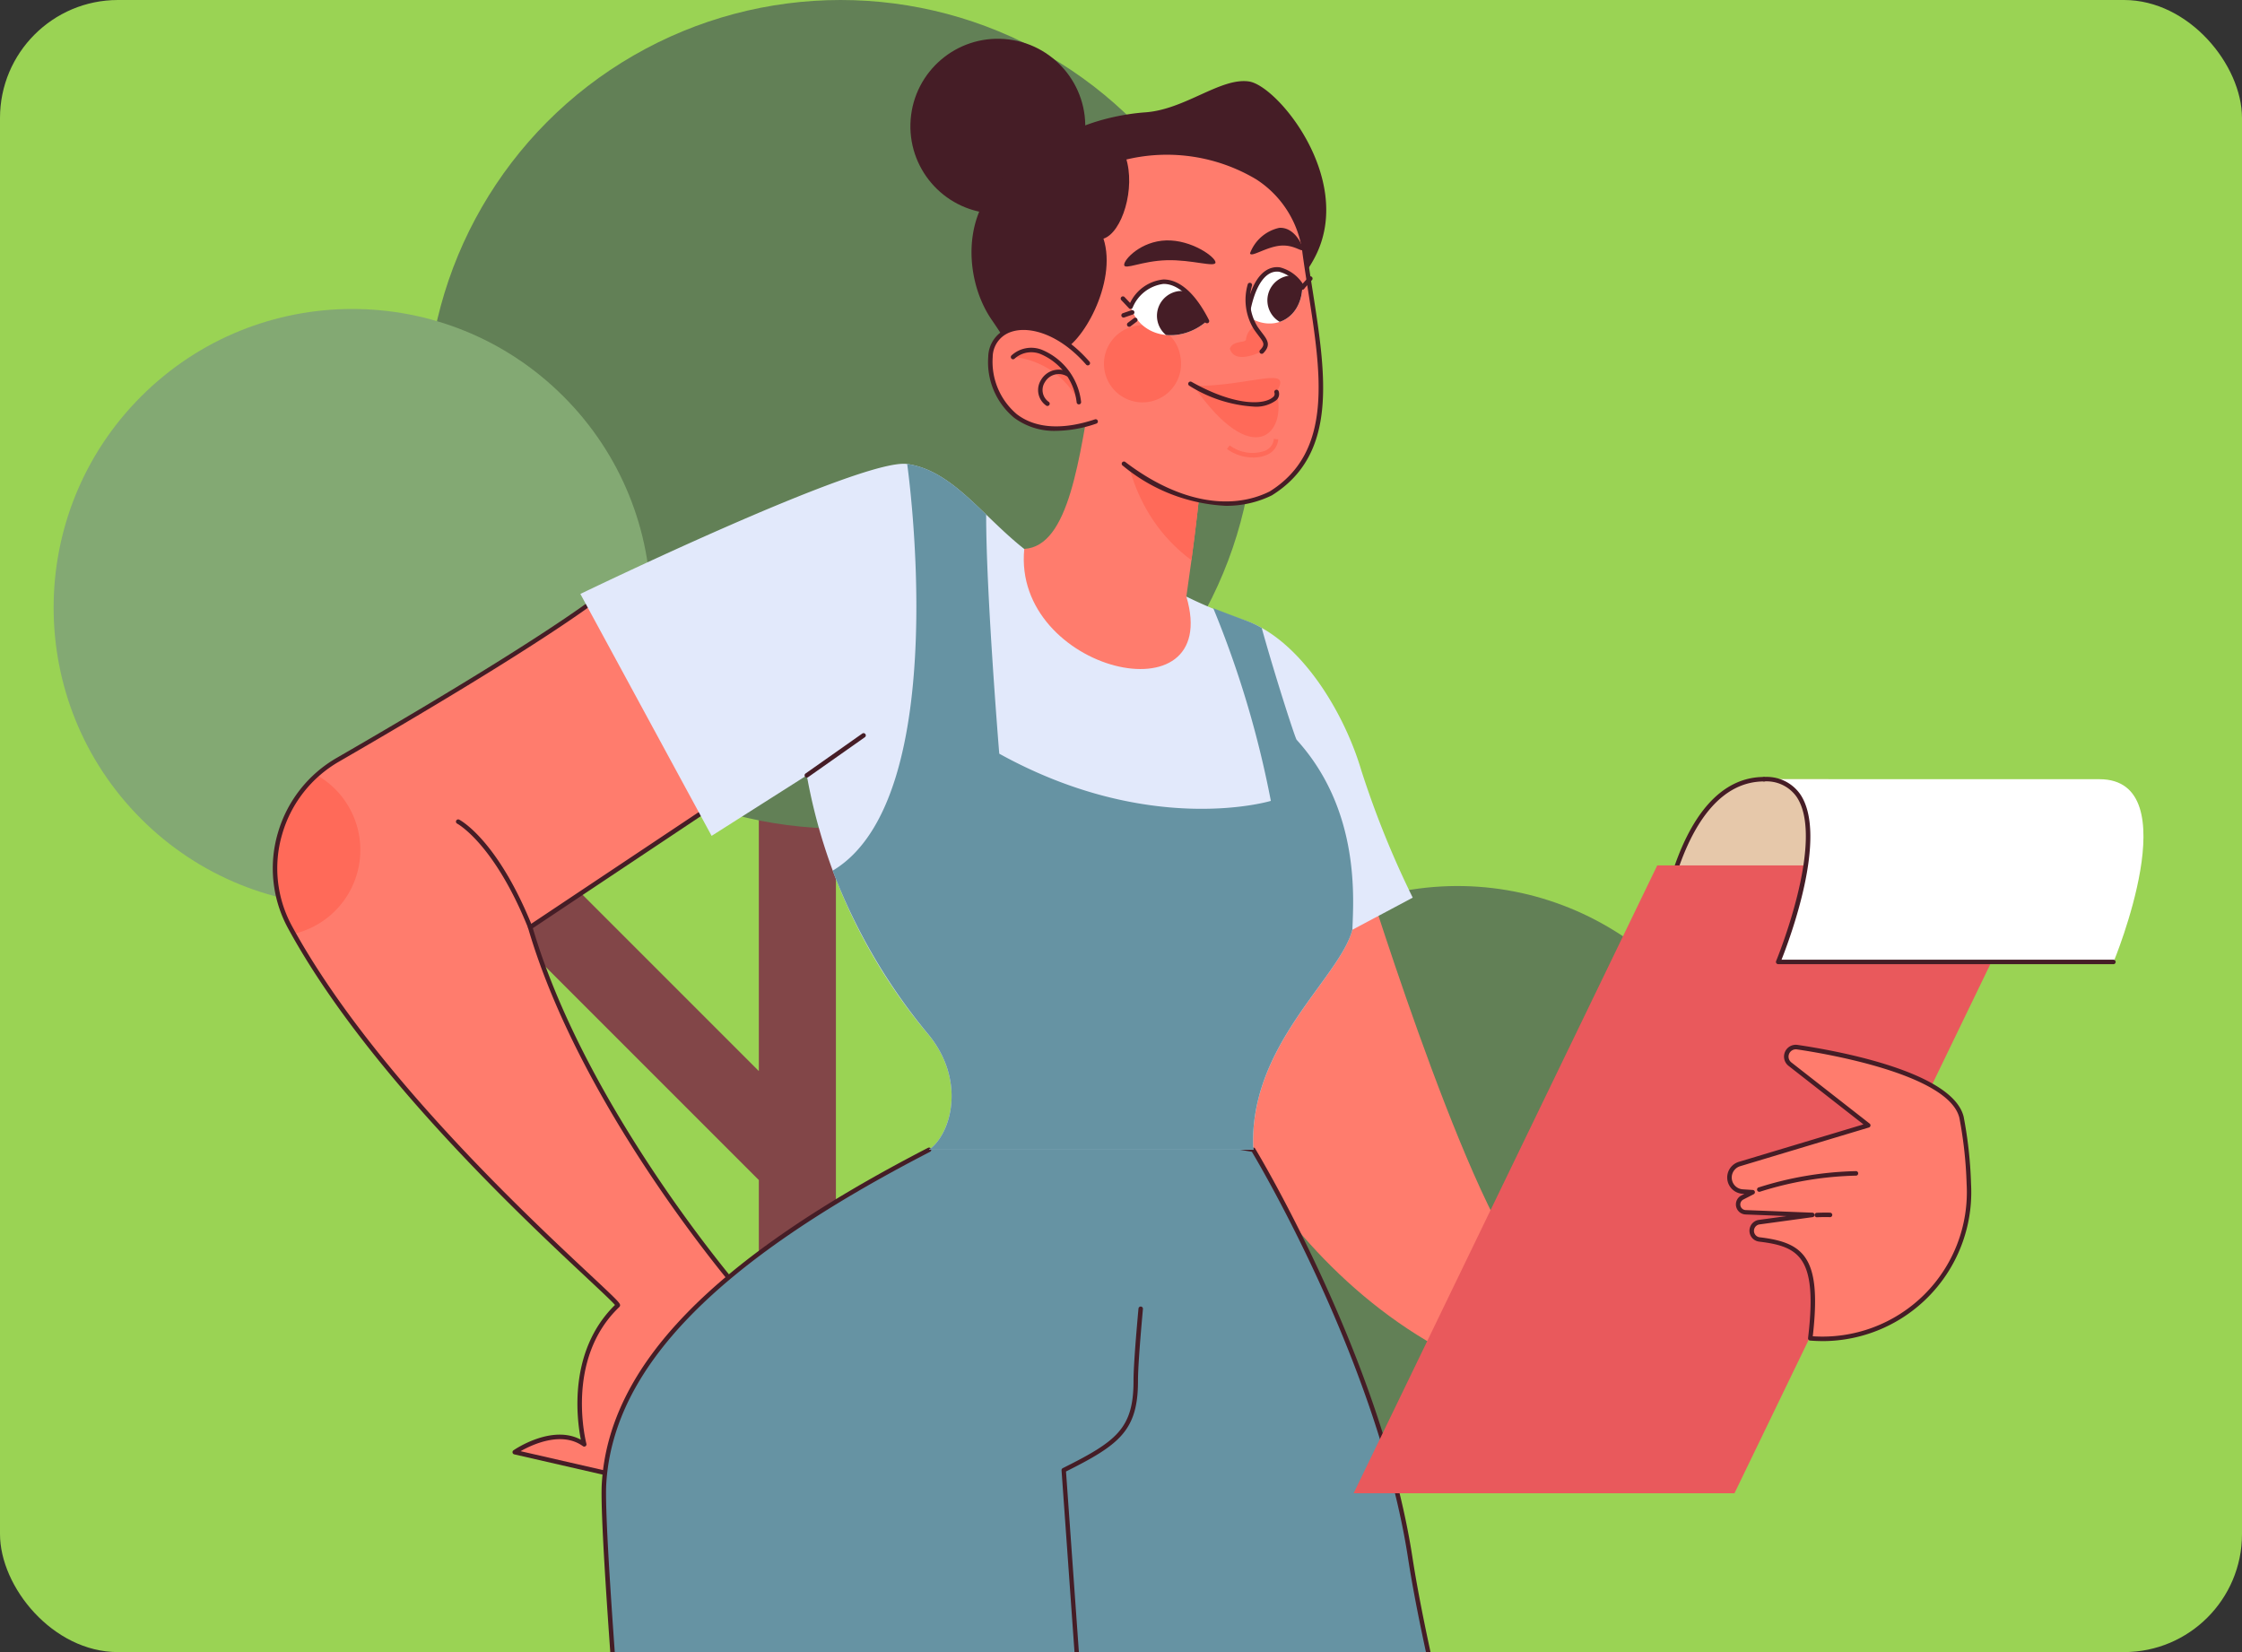 <svg xmlns="http://www.w3.org/2000/svg" xmlns:xlink="http://www.w3.org/1999/xlink" width="190" height="140" viewBox="0 0 190 140">
  <rect x="0" y="0" width="190" height="140" fill="#333333" stroke="none"/>
  <defs>
    <clipPath id="clip-path">
      <rect id="Rectángulo_405374" data-name="Rectángulo 405374" width="190" height="140" rx="10" transform="translate(180.051 3985)" fill="#9ad354"/>
    </clipPath>
    <clipPath id="clip-path-2">
      <path id="Trazado_913552" data-name="Trazado 913552" d="M4996.854,761.975c1.346-2.736,4.314-3.284,6.472,1.214C5001.067,765.164,4997.707,764.679,4996.854,761.975Z" transform="translate(-4996.854 -759.863)" fill="#fff"/>
    </clipPath>
    <clipPath id="clip-path-3">
      <path id="Trazado_913556" data-name="Trazado 913556" d="M5045.439,756.714c-1.555-2.358-3.914-2.3-4.674,2.423C5042.863,760.59,5045.318,759.471,5045.439,756.714Z" transform="translate(-5040.766 -755.186)" fill="none"/>
    </clipPath>
  </defs>
  <g id="Enmascarar_grupo_1098804" data-name="Enmascarar grupo 1098804" transform="translate(-180.051 -3985)" clip-path="url(#clip-path)">
    <rect id="Rectángulo_405165" data-name="Rectángulo 405165" width="190" height="140" rx="10" transform="translate(180.051 3985)" fill="#9ad354"/>
    <g id="Grupo_1119157" data-name="Grupo 1119157" transform="translate(-4306.012 2772)">
      <g id="Grupo_1119150" data-name="Grupo 1119150" transform="translate(4515.528 1257.718)">
        <g id="Grupo_1119149" data-name="Grupo 1119149" transform="translate(0 0)">
          <path id="Trazado_913595" data-name="Trazado 913595" d="M4523.775,1288.574l4.619-4.618,30.224,30.224v-46.045h6.532v90.44h-6.532v-35.158Z" transform="translate(-4523.775 -1268.135)" fill="#824648"/>
        </g>
      </g>
      <g id="Grupo_1119152" data-name="Grupo 1119152" transform="translate(4522.195 1213)">
        <g id="Grupo_1119151" data-name="Grupo 1119151" transform="translate(0)">
          <circle id="Elipse_11855" data-name="Elipse 11855" cx="35.106" cy="35.106" r="35.106" fill="#628056"/>
        </g>
      </g>
      <g id="Grupo_1119154" data-name="Grupo 1119154" transform="translate(4480.123 1228.698)">
        <g id="Grupo_1119153" data-name="Grupo 1119153">
          <circle id="Elipse_11856" data-name="Elipse 11856" cx="25.311" cy="25.311" r="25.311" transform="translate(0 35.795) rotate(-45)" fill="#83a973"/>
        </g>
      </g>
      <g id="Grupo_1119156" data-name="Grupo 1119156" transform="translate(4579.114 1282.951)">
        <g id="Grupo_1119155" data-name="Grupo 1119155" transform="translate(0 0)">
          <circle id="Elipse_11857" data-name="Elipse 11857" cx="25.311" cy="25.311" r="25.311" transform="translate(0 11.63) rotate(-13.283)" fill="#628056"/>
        </g>
      </g>
    </g>
    <g id="Grupo_1119089" data-name="Grupo 1119089" transform="translate(-4470.561 3321.883)">
      <g id="Grupo_1118916" data-name="Grupo 1118916" transform="translate(4749.407 737.543)">
        <g id="Grupo_1118915" data-name="Grupo 1118915" transform="translate(0 0)">
          <path id="Trazado_913502" data-name="Trazado 913502" d="M5027.113,984.552s9.813,31.62,14.611,34.018-6.106,6.978-6.106,6.978c-19.19-8.941-25.513-31.62-25.513-31.62Z" transform="translate(-5010.104 -984.552)" fill="#ff7c6d"/>
        </g>
      </g>
      <g id="Grupo_1118918" data-name="Grupo 1118918" transform="translate(4673.924 712.465)">
        <g id="Grupo_1118917" data-name="Grupo 1118917" transform="translate(0 0)">
          <path id="Trazado_913503" data-name="Trazado 913503" d="M4703.62,873.084c-4.309,3.614-15.88,10.5-23.707,15.027a10.649,10.649,0,0,0-4.909,6.266,10.452,10.452,0,0,0,.855,7.94c8.552,15.692,28.3,31.864,27.761,32.043-4.8,4.579-2.835,11.775-2.835,11.775-2.4-1.744-5.888.654-5.888.654l10.467,2.4,8.724-15.919s-13.3-15.265-17.882-30.965l19.626-13.084Z" transform="translate(-4674.584 -873.084)" fill="#ff7c6d"/>
        </g>
      </g>
      <g id="Grupo_1118920" data-name="Grupo 1118920" transform="translate(4673.924 728.799)">
        <g id="Grupo_1118919" data-name="Grupo 1118919" transform="translate(0 0)">
          <path id="Trazado_913504" data-name="Trazado 913504" d="M4678.12,945.688a10.66,10.66,0,0,0-3.116,4.959,10.452,10.452,0,0,0,.855,7.94c.1.184.21.369.313.553a7.3,7.3,0,0,0,1.948-13.452Z" transform="translate(-4674.584 -945.688)" fill="#ff6a59"/>
        </g>
      </g>
      <g id="Grupo_1118922" data-name="Grupo 1118922" transform="translate(4673.732 712.276)">
        <g id="Grupo_1118921" data-name="Grupo 1118921" transform="translate(0 0)">
          <path id="Trazado_913505" data-name="Trazado 913505" d="M4704.7,948.725a.176.176,0,0,1-.042,0l-10.468-2.4a.19.19,0,0,1-.064-.341c.139-.1,3.273-2.215,5.712-.9-.33-1.654-1.128-7.477,2.891-11.417-.251-.3-1.2-1.184-2.359-2.272-5.606-5.243-18.738-17.522-25.341-29.637a10.619,10.619,0,0,1-.87-8.083,10.806,10.806,0,0,1,5-6.377c8.485-4.9,19.483-11.488,23.68-15.009a.19.19,0,0,1,.273.031l12.212,16.137a.191.191,0,0,1-.046.272l-19.511,13.007c4.552,15.434,17.671,30.609,17.8,30.76a.189.189,0,0,1,.022.216l-8.722,15.919A.191.191,0,0,1,4704.7,948.725Zm-9.971-2.669,9.873,2.263,8.591-15.678c-1.156-1.355-13.487-16.036-17.833-30.936a.19.19,0,0,1,.076-.211l19.458-12.972L4702.927,872.7c-4.325,3.567-15.182,10.066-23.58,14.919a10.427,10.427,0,0,0-4.821,6.154,10.233,10.233,0,0,0,.839,7.8c6.574,12.061,19.674,24.311,25.268,29.542,2.487,2.325,2.565,2.425,2.523,2.622a.214.214,0,0,1-.065.107h0c-4.658,4.446-2.8,11.518-2.783,11.589a.189.189,0,0,1-.294.2C4698.206,944.322,4695.688,945.512,4694.732,946.055Z" transform="translate(-4673.732 -872.241)" fill="#451d26"/>
        </g>
      </g>
      <g id="Grupo_1118924" data-name="Grupo 1118924" transform="translate(4781.899 919.991)">
        <g id="Grupo_1118923" data-name="Grupo 1118923" transform="translate(0 0)">
          <path id="Trazado_913506" data-name="Trazado 913506" d="M5164.268,1795.523l-9.74,8.141,7.5,13.213.2.6,1.6,2.035,9.448-2.471,1.745-14.828Z" transform="translate(-5154.527 -1795.523)" fill="#ff7c6d"/>
        </g>
      </g>
      <g id="Grupo_1118926" data-name="Grupo 1118926" transform="translate(4727.601 926.332)">
        <g id="Grupo_1118925" data-name="Grupo 1118925" transform="translate(0)">
          <path id="Trazado_913507" data-name="Trazado 913507" d="M4913.856,1836.711l-.354-9.018,14.011-3.98,4.96,11.394s-12.975,6.924-13.3,6.924-6-1.417-6-1.908S4913.856,1836.711,4913.856,1836.711Z" transform="translate(-4913.175 -1823.713)" fill="#ff7c6d"/>
        </g>
      </g>
      <g id="Grupo_1118928" data-name="Grupo 1118928" transform="translate(4737.414 757.605)">
        <g id="Grupo_1118927" data-name="Grupo 1118927" transform="translate(0 0)">
          <path id="Trazado_913508" data-name="Trazado 913508" d="M4976.2,1076.67s10.686,17.554,13.3,34.563,14.393,55.825,14.393,55.825c2.181,31.4,18.9,67.891,18.9,67.891l-29.221,19.626c-19.189-21.806-25.44-80.1-25.44-80.1l-11.34-36.2,2.182-64.548Z" transform="translate(-4956.793 -1073.726)" fill="#6693a3"/>
        </g>
      </g>
      <g id="Grupo_1118930" data-name="Grupo 1118930" transform="translate(4737.224 757.415)">
        <g id="Grupo_1118929" data-name="Grupo 1118929" transform="translate(0)">
          <path id="Trazado_913509" data-name="Trazado 913509" d="M4992.92,1254.111a.189.189,0,0,1-.142-.064c-19.009-21.6-25.424-79.624-25.487-80.208l-11.332-36.162a.212.212,0,0,1-.008-.063l2.181-64.547a.188.188,0,0,1,.221-.18l17.228,2.944a.188.188,0,0,1,.129.088c.107.176,10.735,17.781,13.327,34.633,2.585,16.8,14.269,55.411,14.387,55.8a.243.243,0,0,1,.008.042c2.153,31.008,18.714,67.46,18.881,67.825a.189.189,0,0,1-.066.236l-29.221,19.626A.191.191,0,0,1,4992.92,1254.111Zm-36.589-116.517,11.33,36.168c.07.618,6.449,58.3,25.293,79.909l28.948-19.443c-1.156-2.57-16.753-37.721-18.847-67.789-.328-1.083-11.827-39.159-14.393-55.83-2.5-16.221-12.478-33.158-13.232-34.42L4958.5,1073.3Z" transform="translate(-4955.951 -1072.884)" fill="#451d26"/>
        </g>
      </g>
      <g id="Grupo_1118932" data-name="Grupo 1118932" transform="translate(4701.777 756.005)">
        <g id="Grupo_1118931" data-name="Grupo 1118931">
          <path id="Trazado_913510" data-name="Trazado 913510" d="M4825.96,1071.161c-18.244,9.413-26.968,18.427-27.549,28.312s12.5,147.121,12.5,147.121l36.636-5.524-10.177-142.76c4.652-2.326,6.106-3.489,6.106-7.56s2.325-24.132,2.325-24.132Z" transform="translate(-4798.393 -1066.618)" fill="#6693a3"/>
        </g>
      </g>
      <g id="Grupo_1118934" data-name="Grupo 1118934" transform="translate(4701.588 760.359)">
        <g id="Grupo_1118933" data-name="Grupo 1118933" transform="translate(0 0)">
          <path id="Trazado_913511" data-name="Trazado 913511" d="M4810.262,1261.781a.189.189,0,0,1-.117-.04.185.185,0,0,1-.071-.131c-.132-1.373-13.079-137.363-12.5-147.15.589-9.993,9.374-19.04,27.651-28.469a.19.19,0,0,1,.175.337c-18.146,9.362-26.868,18.308-27.447,28.155-.563,9.585,11.915,140.93,12.482,146.893l36.264-5.468-10.163-142.585a.19.19,0,0,1,.1-.183c4.535-2.267,6-3.341,6-7.39,0-1.005.142-3.072.421-6.143a.19.19,0,0,1,.378.034c-.279,3.059-.42,5.114-.42,6.108,0,4.21-1.583,5.409-6.1,7.672l10.167,142.634a.189.189,0,0,1-.16.2l-36.635,5.524Z" transform="translate(-4797.551 -1085.968)" fill="#451d26"/>
        </g>
      </g>
      <g id="Grupo_1118936" data-name="Grupo 1118936" transform="translate(4699.797 702.416)">
        <g id="Grupo_1118935" data-name="Grupo 1118935" transform="translate(0 0)">
          <path id="Trazado_913512" data-name="Trazado 913512" d="M4846.614,886.547h-27.477c1.854-1.308,3.162-5.779,0-9.7a46.816,46.816,0,0,1-10.358-22.025l-8.068,5.125-11.122-20.5s23.878-11.558,27.694-11.012,6.324,4.361,9.922,7.2l13.738,4.034a37.425,37.425,0,0,0,5.124,2.072c4.471,1.636,8.178,7.523,9.7,12.648a79.1,79.1,0,0,0,4.361,10.794l-5.124,2.726C4853.919,872.045,4846.178,877.715,4846.614,886.547Z" transform="translate(-4789.59 -828.414)" fill="#e2e9fb"/>
        </g>
      </g>
      <g id="Grupo_1118938" data-name="Grupo 1118938" transform="translate(4737.371 695.002)">
        <g id="Grupo_1118937" data-name="Grupo 1118937" transform="translate(0 0)">
          <path id="Trazado_913513" data-name="Trazado 913513" d="M4962.516,795.46c-1.2,6.978-2.053,14.411-5.869,14.629-1.026,10.383,16.864,14.628,13.737,4.034,1.2-8.286,1.309-11.121,1.309-11.121S4963.061,795.46,4962.516,795.46Z" transform="translate(-4956.604 -795.46)" fill="#ff7c6d"/>
        </g>
      </g>
      <g id="Grupo_1118940" data-name="Grupo 1118940" transform="translate(4745.688 698.268)">
        <g id="Grupo_1118939" data-name="Grupo 1118939" transform="translate(0 0)">
          <path id="Trazado_913514" data-name="Trazado 913514" d="M4999.47,822.3c.8-5.921.877-8.041.877-8.041s-4.115-2.672-6.771-4.275C4993.569,811.673,4993.92,818.2,4999.47,822.3Z" transform="translate(-4993.577 -809.979)" fill="#ff6a59"/>
        </g>
      </g>
      <g id="Grupo_1118942" data-name="Grupo 1118942" transform="translate(4792.205 729.147)">
        <g id="Grupo_1118941" data-name="Grupo 1118941" transform="translate(0 0)">
          <path id="Trazado_913515" data-name="Trazado 913515" d="M5208.239,947.234c-4.688,0-6.869,5.452-7.85,8.831s12.211,2.072,12.538,1.963,4.8-6.106,4.8-6.651-4.034-4.143-4.034-4.143Z" transform="translate(-5200.337 -947.234)" fill="#e6c8aa"/>
        </g>
      </g>
      <g id="Grupo_1118944" data-name="Grupo 1118944" transform="translate(4792.016 728.958)">
        <g id="Grupo_1118943" data-name="Grupo 1118943" transform="translate(0 0)">
          <path id="Trazado_913516" data-name="Trazado 913516" d="M5206.606,957.9c-2.761,0-5.687-.262-6.7-1.233a1.24,1.24,0,0,1-.352-1.307c1.7-5.867,4.48-8.968,8.033-8.968a.19.19,0,0,1,0,.379c-3.365,0-6.017,3.007-7.668,8.694a.854.854,0,0,0,.217.895c1.84,1.9,11.668.939,12.085.834a.2.2,0,0,1,.233.13.186.186,0,0,1-.118.232A43.2,43.2,0,0,1,5206.606,957.9Z" transform="translate(-5199.498 -946.392)" fill="#451d26"/>
        </g>
      </g>
      <g id="Grupo_1118946" data-name="Grupo 1118946" transform="translate(4765.326 736.452)">
        <g id="Grupo_1118945" data-name="Grupo 1118945" transform="translate(0 0)">
          <path id="Trazado_913517" data-name="Trazado 913517" d="M5113.135,1032.913h-32.274l25.731-53.208h32.274Z" transform="translate(-5080.861 -979.706)" fill="#e9595c"/>
        </g>
      </g>
      <g id="Grupo_1118955" data-name="Grupo 1118955" transform="translate(4796.99 751.65)">
        <g id="Grupo_1118948" data-name="Grupo 1118948" transform="translate(0.189 0.19)">
          <g id="Grupo_1118947" data-name="Grupo 1118947">
            <path id="Trazado_913518" data-name="Trazado 913518" d="M5242.113,1054.056c-.925-3.808-11.251-5.555-13.925-5.947a.809.809,0,0,0-.867.5.824.824,0,0,0-.057.367.81.81,0,0,0,.31.575l6.634,5.185-10.91,3.28a1.194,1.194,0,0,0,.269,2.335l.849.054-.87.447a.664.664,0,0,0,.277,1.254l5.648.22-4.5.616a.743.743,0,0,0-.621.568.729.729,0,0,0,.032.433.739.739,0,0,0,.6.467c3.51.423,5.136,1.435,4.308,8.384h0a12.429,12.429,0,0,0,13.438-13.095A36.273,36.273,0,0,0,5242.113,1054.056Z" transform="translate(-5222.448 -1048.101)" fill="#ff7c6d"/>
          </g>
        </g>
        <g id="Grupo_1118950" data-name="Grupo 1118950" transform="translate(0 0)">
          <g id="Grupo_1118949" data-name="Grupo 1118949">
            <path id="Trazado_913519" data-name="Trazado 913519" d="M5229.683,1072.37q-.527,0-1.056-.044a.189.189,0,0,1-.172-.211c.813-6.819-.713-7.76-4.143-8.173a.929.929,0,0,1-.8-1.13.96.96,0,0,1,.105-.264.924.924,0,0,1,.675-.449l2.357-.323-3.49-.136a.853.853,0,0,1-.356-1.611l.257-.132-.162-.01a1.384,1.384,0,0,1-.311-2.706l10.56-3.174-6.346-4.96a1,1,0,0,1-.381-.709,1.013,1.013,0,0,1,.07-.453,1,1,0,0,1,.821-.619.982.982,0,0,1,.248.005c3.065.448,13.14,2.212,14.082,6.089h0a35.636,35.636,0,0,1,.625,5.674,12.621,12.621,0,0,1-12.587,13.338Zm-.829-.408a12.239,12.239,0,0,0,13.038-12.91,35.464,35.464,0,0,0-.614-5.6h0c-.909-3.74-11.629-5.491-13.769-5.8a.62.62,0,0,0-.663.381.6.6,0,0,0-.043.281.622.622,0,0,0,.235.44l6.636,5.185a.19.19,0,0,1-.063.331l-10.91,3.28a1,1,0,0,0-.678.691.979.979,0,0,0-.017.469,1,1,0,0,0,.92.8l.849.054a.19.19,0,0,1,.074.358l-.87.447a.474.474,0,0,0,.2.9l5.649.22a.19.19,0,0,1,.018.377l-4.5.616a.548.548,0,0,0-.4.266.582.582,0,0,0-.062.156.541.541,0,0,0,.024.321.551.551,0,0,0,.448.348C5228.143,1064.021,5229.618,1065.3,5228.854,1071.962Z" transform="translate(-5221.607 -1047.258)" fill="#451d26"/>
          </g>
        </g>
        <g id="Grupo_1118952" data-name="Grupo 1118952" transform="translate(2.523 10.708)">
          <g id="Grupo_1118951" data-name="Grupo 1118951">
            <path id="Trazado_913520" data-name="Trazado 913520" d="M5233.011,1096.606a.19.19,0,0,1-.053-.372,29.2,29.2,0,0,1,8.251-1.38.189.189,0,0,1,.184.2.187.187,0,0,1-.2.183,28.932,28.932,0,0,0-8.132,1.365A.192.192,0,0,1,5233.011,1096.606Z" transform="translate(-5232.821 -1094.853)" fill="#451d26"/>
          </g>
        </g>
        <g id="Grupo_1118954" data-name="Grupo 1118954" transform="translate(7.395 14.225)">
          <g id="Grupo_1118953" data-name="Grupo 1118953">
            <path id="Trazado_913521" data-name="Trazado 913521" d="M5254.668,1110.883a.19.19,0,0,1-.006-.379c.8-.029,1.115-.01,1.127-.009a.19.19,0,1,1-.023.378s-.312-.018-1.09.009Z" transform="translate(-5254.479 -1110.489)" fill="#451d26"/>
          </g>
        </g>
      </g>
      <g id="Grupo_1118957" data-name="Grupo 1118957" transform="translate(4800.106 729.147)">
        <g id="Grupo_1118956" data-name="Grupo 1118956" transform="translate(0 0)">
          <path id="Trazado_913522" data-name="Trazado 913522" d="M5263.884,947.235h-28.422c7.633,0,1.2,15.482,1.2,15.482h28.422S5271.516,947.235,5263.884,947.235Z" transform="translate(-5235.462 -947.235)" fill="#fff"/>
        </g>
      </g>
      <g id="Grupo_1118959" data-name="Grupo 1118959" transform="translate(4799.917 728.958)">
        <g id="Grupo_1118958" data-name="Grupo 1118958" transform="translate(0 0)">
          <path id="Trazado_913523" data-name="Trazado 913523" d="M5264.43,962.254h-28.422a.188.188,0,0,1-.157-.084.192.192,0,0,1-.018-.178c.043-.1,4.2-10.223,1.744-13.905a3.1,3.1,0,0,0-2.768-1.315.19.19,0,0,1,0-.379,3.459,3.459,0,0,1,3.083,1.484c2.371,3.552-.938,12.33-1.6,14h28.14a.19.19,0,0,1,0,.379Z" transform="translate(-5234.62 -946.392)" fill="#451d26"/>
        </g>
      </g>
      <g id="Grupo_1118961" data-name="Grupo 1118961" transform="translate(4718.797 725.251)">
        <g id="Grupo_1118960" data-name="Grupo 1118960" transform="translate(0 0)">
          <path id="Trazado_913524" data-name="Trazado 913524" d="M4874.235,933.673a.19.19,0,0,1-.109-.345l4.8-3.38a.19.19,0,1,1,.219.31l-4.8,3.38A.191.191,0,0,1,4874.235,933.673Z" transform="translate(-4874.045 -929.914)" fill="#451d26"/>
        </g>
      </g>
      <g id="Grupo_1118991" data-name="Grupo 1118991" transform="translate(4724.237 933.325)">
        <g id="Grupo_1118990" data-name="Grupo 1118990" transform="translate(0 0)">
          <g id="Grupo_1118985" data-name="Grupo 1118985">
            <g id="Grupo_1118964" data-name="Grupo 1118964" transform="translate(0.189 0.189)">
              <g id="Grupo_1118963" data-name="Grupo 1118963">
                <g id="Grupo_1118962" data-name="Grupo 1118962">
                  <path id="Trazado_913525" data-name="Trazado 913525" d="M4902.2,1861.9a.853.853,0,0,1,1.433-.106c1.255,1.68,4.1,4.482,8.163,2.636a.849.849,0,0,0,.229-.155.884.884,0,0,0,.137-.167c.8-1.263,5.232-7.853,11.215-8.467a.9.9,0,0,1,.561.124.826.826,0,0,1,.351.429c.466,1.3,1.828,4.354,4.616,5.347,0,0,20.31,6.283,23.955,16.392a.826.826,0,0,1-.113.773.858.858,0,0,1-.7.357l-51.921-.288a.854.854,0,0,1-.657-.314.832.832,0,0,1-.181-.418A27.374,27.374,0,0,1,4902.2,1861.9Z" transform="translate(-4899.067 -1855.634)" fill="#e9595c"/>
                </g>
              </g>
            </g>
            <g id="Grupo_1118967" data-name="Grupo 1118967" transform="translate(13.143 0.189)">
              <g id="Grupo_1118966" data-name="Grupo 1118966">
                <g id="Grupo_1118965" data-name="Grupo 1118965">
                  <path id="Trazado_913526" data-name="Trazado 913526" d="M4996.908,1876.646l-21.514-.127-18.748-12.246a.887.887,0,0,0,.137-.167c.8-1.263,5.232-7.853,11.215-8.467a.9.9,0,0,1,.56.124.826.826,0,0,1,.351.429c.466,1.3,1.828,4.354,4.616,5.347C4973.526,1861.539,4992.109,1867.294,4996.908,1876.646Z" transform="translate(-4956.647 -1855.634)" fill="#fff"/>
                </g>
              </g>
            </g>
            <g id="Grupo_1118972" data-name="Grupo 1118972" transform="translate(8.184 9.679)">
              <g id="Grupo_1118969" data-name="Grupo 1118969" transform="translate(0 0)">
                <g id="Grupo_1118968" data-name="Grupo 1118968">
                  <circle id="Elipse_11846" data-name="Elipse 11846" cx="2.88" cy="2.88" r="2.88" transform="translate(0 4.867) rotate(-57.659)" fill="#fff"/>
                </g>
              </g>
              <g id="Grupo_1118971" data-name="Grupo 1118971" transform="translate(3.78 0.904)">
                <g id="Grupo_1118970" data-name="Grupo 1118970">
                  <path id="Trazado_913527" data-name="Trazado 913527" d="M4951.6,1907.972a.194.194,0,0,1-.193-.19.187.187,0,0,1,.189-.189,2.691,2.691,0,1,0,.008-5.381.19.19,0,0,1-.189-.19.181.181,0,0,1,.19-.189,3.07,3.07,0,0,1,0,6.139Z" transform="translate(-4951.407 -1901.833)" fill="#451d26"/>
                </g>
              </g>
            </g>
            <g id="Grupo_1118975" data-name="Grupo 1118975" transform="translate(0.191 15.41)">
              <g id="Grupo_1118974" data-name="Grupo 1118974">
                <g id="Grupo_1118973" data-name="Grupo 1118973">
                  <path id="Trazado_913528" data-name="Trazado 913528" d="M4899.133,1928.886a28.6,28.6,0,0,1,.2-5.6c9.077.723,18.073,4.889,18.073,4.889Z" transform="translate(-4899.076 -1923.291)" fill="#fff"/>
                </g>
              </g>
            </g>
            <g id="Grupo_1118978" data-name="Grupo 1118978" transform="translate(0.19 15.812)">
              <g id="Grupo_1118977" data-name="Grupo 1118977">
                <g id="Grupo_1118976" data-name="Grupo 1118976">
                  <path id="Trazado_913529" data-name="Trazado 913529" d="M4940.784,1928.739l0-1.3a2.365,2.365,0,0,1,2.369-2.362l4.6.007a20.662,20.662,0,0,1,3.494,3.713h.012c.025.035.047.071.071.106l.012.018a12.156,12.156,0,0,1,1.509,2.83.826.826,0,0,1-.113.773.857.857,0,0,1-.7.357l-51.921-.288a.849.849,0,0,1-.839-.732,25.807,25.807,0,0,1-.213-3.353Z" transform="translate(-4899.068 -1925.077)" fill="#fff"/>
                </g>
              </g>
            </g>
            <g id="Grupo_1118981" data-name="Grupo 1118981" transform="translate(0 15.623)">
              <g id="Grupo_1118980" data-name="Grupo 1118980">
                <g id="Grupo_1118979" data-name="Grupo 1118979">
                  <path id="Trazado_913530" data-name="Trazado 913530" d="M4951.394,1932.418h-.006l-51.922-.288a1.039,1.039,0,0,1-1.025-.9,25.814,25.814,0,0,1-.214-3.379.189.189,0,0,1,.056-.135.209.209,0,0,1,.135-.055l41.524.23,0-1.109a2.555,2.555,0,0,1,2.555-2.552h0l4.6.007a.188.188,0,0,1,.122.045,20.844,20.844,0,0,1,3.5,3.709.166.166,0,0,1,.04.038l.072.107a12.521,12.521,0,0,1,1.544,2.893,1.024,1.024,0,0,1-.138.949A1.053,1.053,0,0,1,4951.394,1932.418Zm-52.788-4.373a25.308,25.308,0,0,0,.211,3.137.65.65,0,0,0,.14.324.664.664,0,0,0,.512.245l51.922.288h0a.663.663,0,0,0,.543-.278.634.634,0,0,0,.089-.6,12.028,12.028,0,0,0-1.487-2.786l-.057-.085a.182.182,0,0,1-.037-.037,20.332,20.332,0,0,0-3.409-3.634l-4.534-.007h0a2.177,2.177,0,0,0-2.176,2.173l0,1.3a.189.189,0,0,1-.056.135.255.255,0,0,1-.135.055Z" transform="translate(-4898.227 -1924.235)" fill="#451d26"/>
                </g>
              </g>
            </g>
            <g id="Grupo_1118984" data-name="Grupo 1118984" transform="translate(0.005)">
              <g id="Grupo_1118983" data-name="Grupo 1118983">
                <g id="Grupo_1118982" data-name="Grupo 1118982">
                  <path id="Trazado_913531" data-name="Trazado 913531" d="M4951.411,1878.6h0l-51.921-.288a1.039,1.039,0,0,1-1.026-.9,27.771,27.771,0,0,1,2.937-16.258,1.043,1.043,0,0,1,1.751-.13c1.287,1.723,4.029,4.349,7.934,2.577a.635.635,0,0,0,.177-.12.664.664,0,0,0,.107-.13c.834-1.32,5.3-7.933,11.356-8.554a1.107,1.107,0,0,1,.678.151,1,1,0,0,1,.431.527,11.5,11.5,0,0,0,1.413,2.743.189.189,0,0,1-.309.22,11.83,11.83,0,0,1-1.461-2.835.635.635,0,0,0-.271-.331.709.709,0,0,0-.441-.1c-5.881.6-10.258,7.086-11.075,8.38a1.055,1.055,0,0,1-.167.2,1.041,1.041,0,0,1-.281.189c-4.146,1.882-7.038-.881-8.394-2.7a.651.651,0,0,0-.548-.264.659.659,0,0,0-.565.348,27.377,27.377,0,0,0-2.895,16.027.643.643,0,0,0,.141.324.661.661,0,0,0,.512.245l51.921.288h0a.664.664,0,0,0,.543-.279.635.635,0,0,0,.088-.6c-1.88-5.212-8.35-9.392-13.446-11.981a.19.19,0,0,1,.172-.338c5.158,2.62,11.71,6.862,13.631,12.191a1.02,1.02,0,0,1-.138.949A1.053,1.053,0,0,1,4951.411,1878.6Z" transform="translate(-4898.25 -1854.793)" fill="#451d26"/>
                </g>
              </g>
            </g>
          </g>
          <g id="Grupo_1118987" data-name="Grupo 1118987" transform="translate(23.336 5.253)">
            <g id="Grupo_1118986" data-name="Grupo 1118986">
              <path id="Trazado_913532" data-name="Trazado 913532" d="M5002.145,1882.912l-.03,0a.19.19,0,0,1-.158-.217,5.336,5.336,0,0,1,2.247-3.443,5.613,5.613,0,0,1,4.207-1.029.19.19,0,0,1-.067.373,5.234,5.234,0,0,0-3.92.965,4.954,4.954,0,0,0-2.091,3.192A.189.189,0,0,1,5002.145,1882.912Z" transform="translate(-5001.955 -1878.144)" fill="#451d26"/>
            </g>
          </g>
          <g id="Grupo_1118989" data-name="Grupo 1118989" transform="translate(29.661 7.417)">
            <g id="Grupo_1118988" data-name="Grupo 1118988">
              <path id="Trazado_913533" data-name="Trazado 913533" d="M5030.259,1892.144a.182.182,0,0,1-.049-.007.189.189,0,0,1-.134-.232,5.551,5.551,0,0,1,2.906-3.669,3.712,3.712,0,0,1,2.918-.292.19.19,0,0,1-.148.349,3.387,3.387,0,0,0-2.6.283,5.177,5.177,0,0,0-2.705,3.426A.19.19,0,0,1,5030.259,1892.144Z" transform="translate(-5030.069 -1887.761)" fill="#451d26"/>
            </g>
          </g>
        </g>
      </g>
      <g id="Grupo_1119021" data-name="Grupo 1119021" transform="translate(4788.926 919.94)">
        <g id="Grupo_1119020" data-name="Grupo 1119020" transform="translate(0 0)">
          <g id="Grupo_1119015" data-name="Grupo 1119015">
            <g id="Grupo_1118994" data-name="Grupo 1118994" transform="translate(0.19 0.185)">
              <g id="Grupo_1118993" data-name="Grupo 1118993">
                <g id="Grupo_1118992" data-name="Grupo 1118992">
                  <path id="Trazado_913534" data-name="Trazado 913534" d="M5186.625,1818.15a.854.854,0,0,1,1.032-1c2.041.485,6.018.813,7.955-3.211a.845.845,0,0,0,.076-.266.859.859,0,0,0,0-.215c-.2-1.481-1.02-9.381,3.179-13.688a.9.9,0,0,1,.509-.264.826.826,0,0,1,.544.1c1.191.7,4.194,2.17,6.97,1.144,0,0,19.614-8.2,28.893-2.78a.828.828,0,0,1,.41.666.861.861,0,0,1-.31.724l-40.03,33.067a.851.851,0,0,1-.706.181.835.835,0,0,1-.408-.2A27.4,27.4,0,0,1,5186.625,1818.15Z" transform="translate(-5186.608 -1796.122)" fill="#e9595c"/>
                </g>
              </g>
            </g>
            <g id="Grupo_1118997" data-name="Grupo 1118997" transform="translate(9.071 0.192)">
              <g id="Grupo_1118996" data-name="Grupo 1118996">
                <g id="Grupo_1118995" data-name="Grupo 1118995">
                  <path id="Trazado_913535" data-name="Trazado 913535" d="M5265.115,1797.382l-16.592,13.7-22.238,2.622a.859.859,0,0,0,0-.215c-.2-1.481-1.02-9.381,3.179-13.689a.9.9,0,0,1,.509-.264.828.828,0,0,1,.544.1c1.191.7,4.194,2.17,6.97,1.144C5237.485,1800.781,5255.436,1793.282,5265.115,1797.382Z" transform="translate(-5226.086 -1796.156)" fill="#fff"/>
                </g>
              </g>
            </g>
            <g id="Grupo_1119002" data-name="Grupo 1119002" transform="translate(8.478 18.941)">
              <g id="Grupo_1118999" data-name="Grupo 1118999" transform="translate(0 0)">
                <g id="Grupo_1118998" data-name="Grupo 1118998">
                  <circle id="Elipse_11847" data-name="Elipse 11847" cx="2.88" cy="2.88" r="2.88" transform="matrix(0.996, -0.091, 0.091, 0.996, 0, 0.522)" fill="#fff"/>
                </g>
              </g>
              <g id="Grupo_1119001" data-name="Grupo 1119001" transform="translate(1.097 0.061)">
                <g id="Grupo_1119000" data-name="Grupo 1119000">
                  <path id="Trazado_913536" data-name="Trazado 913536" d="M5232.2,1885.234a.189.189,0,0,1-.121-.335,2.691,2.691,0,0,0-3.444-4.135.189.189,0,0,1-.242-.292,3.07,3.07,0,1,1,3.929,4.717A.188.188,0,0,1,5232.2,1885.234Z" transform="translate(-5228.323 -1879.764)" fill="#451d26"/>
                </g>
              </g>
            </g>
            <g id="Grupo_1119005" data-name="Grupo 1119005" transform="translate(3.747 23.092)">
              <g id="Grupo_1119004" data-name="Grupo 1119004">
                <g id="Grupo_1119003" data-name="Grupo 1119003">
                  <path id="Trazado_913537" data-name="Trazado 913537" d="M5205.854,1910.2a28.516,28.516,0,0,1-3.435-4.422c7.43-5.264,17-7.835,17-7.835Z" transform="translate(-5202.419 -1897.945)" fill="#fff"/>
                </g>
              </g>
            </g>
            <g id="Grupo_1119008" data-name="Grupo 1119008" transform="translate(6.006 0.19)">
              <g id="Grupo_1119007" data-name="Grupo 1119007">
                <g id="Grupo_1119006" data-name="Grupo 1119006">
                  <path id="Trazado_913538" data-name="Trazado 913538" d="M5244.622,1803.42l-.832-1a2.366,2.366,0,0,1,.3-3.332l3.537-2.946a20.626,20.626,0,0,1,5.062.609l.009-.007c.041.01.081.024.123.035l.02.006a12.143,12.143,0,0,1,2.973,1.2.827.827,0,0,1,.41.666.858.858,0,0,1-.31.724l-40.03,33.067a.852.852,0,0,1-.706.18.841.841,0,0,1-.408-.2,25.754,25.754,0,0,1-2.313-2.437Z" transform="translate(-5212.46 -1796.144)" fill="#fff"/>
                </g>
              </g>
            </g>
            <g id="Grupo_1119011" data-name="Grupo 1119011" transform="translate(5.816)">
              <g id="Grupo_1119010" data-name="Grupo 1119010">
                <g id="Grupo_1119009" data-name="Grupo 1119009">
                  <path id="Trazado_913539" data-name="Trazado 913539" d="M5214.691,1832.181a1.039,1.039,0,0,1-.7-.27,25.882,25.882,0,0,1-2.331-2.456.188.188,0,0,1,.025-.268l32.015-26.446-.71-.852a2.558,2.558,0,0,1,.329-3.6l3.537-2.946a.2.2,0,0,1,.123-.044,20.882,20.882,0,0,1,5.063.6.162.162,0,0,1,.055,0l.124.036a12.485,12.485,0,0,1,3.04,1.23,1.02,1.02,0,0,1,.5.817,1.051,1.051,0,0,1-.378.883l-40.031,33.067A1.039,1.039,0,0,1,5214.691,1832.181Zm-2.616-2.823a25.3,25.3,0,0,0,2.173,2.273.647.647,0,0,0,.315.158.662.662,0,0,0,.549-.14l40.03-33.067a.663.663,0,0,0,.242-.564.635.635,0,0,0-.315-.515,12.03,12.03,0,0,0-2.927-1.185l-.1-.029a.179.179,0,0,1-.051,0,20.378,20.378,0,0,0-4.946-.6l-3.484,2.9a2.178,2.178,0,0,0-.279,3.065l.832,1a.189.189,0,0,1-.024.267Z" transform="translate(-5211.617 -1795.301)" fill="#451d26"/>
                </g>
              </g>
            </g>
            <g id="Grupo_1119014" data-name="Grupo 1119014" transform="translate(0 0.006)">
              <g id="Grupo_1119013" data-name="Grupo 1119013">
                <g id="Grupo_1119012" data-name="Grupo 1119012">
                  <path id="Trazado_913540" data-name="Trazado 913540" d="M5194.654,1832.2a1.032,1.032,0,0,1-.7-.27,27.782,27.782,0,0,1-8.17-14.36,1.042,1.042,0,0,1,1.26-1.222c2.093.5,5.882.755,7.74-3.109a.647.647,0,0,0,.061-.206.691.691,0,0,0,0-.168c-.205-1.547-1.017-9.488,3.23-13.846a1.1,1.1,0,0,1,.616-.319,1.013,1.013,0,0,1,.669.129,11.532,11.532,0,0,0,2.843,1.2.188.188,0,0,1,.136.231.19.19,0,0,1-.231.135,11.909,11.909,0,0,1-2.938-1.239.636.636,0,0,0-.421-.081.715.715,0,0,0-.4.208c-4.126,4.233-3.328,12.014-3.127,13.531a1.073,1.073,0,0,1,0,.262,1.038,1.038,0,0,1-.1.326c-1.975,4.1-5.965,3.837-8.169,3.313a.651.651,0,0,0-.59.149.661.661,0,0,0-.212.63,27.38,27.38,0,0,0,8.055,14.155.649.649,0,0,0,.315.159.662.662,0,0,0,.55-.14l40.03-33.067a.663.663,0,0,0,.24-.565.633.633,0,0,0-.314-.515c-4.785-2.795-12.431-1.854-18-.573a.19.19,0,0,1-.084-.37c5.638-1.3,13.386-2.242,18.276.616a1.021,1.021,0,0,1,.5.817,1.054,1.054,0,0,1-.378.883l-40.03,33.067A1.04,1.04,0,0,1,5194.654,1832.2Z" transform="translate(-5185.765 -1795.326)" fill="#451d26"/>
                </g>
              </g>
            </g>
          </g>
          <g id="Grupo_1119017" data-name="Grupo 1119017" transform="translate(17.039 4.354)">
            <g id="Grupo_1119016" data-name="Grupo 1119016">
              <path id="Trazado_913541" data-name="Trazado 913541" d="M5262.343,1822.34a.191.191,0,0,1-.163-.092,5.332,5.332,0,0,1-.483-4.082,5.618,5.618,0,0,1,2.569-3.487.189.189,0,1,1,.187.33,5.243,5.243,0,0,0-2.389,3.254,4.953,4.953,0,0,0,.442,3.79.19.19,0,0,1-.163.288Z" transform="translate(-5261.5 -1814.654)" fill="#451d26"/>
            </g>
          </g>
          <g id="Grupo_1119019" data-name="Grupo 1119019" transform="translate(23.125 2.457)">
            <g id="Grupo_1119018" data-name="Grupo 1119018">
              <path id="Trazado_913542" data-name="Trazado 913542" d="M5289.307,1813.115a.189.189,0,0,1-.172-.11,5.549,5.549,0,0,1-.123-4.678,3.716,3.716,0,0,1,2.053-2.095.19.19,0,0,1,.111.363,3.382,3.382,0,0,0-1.817,1.887,5.173,5.173,0,0,0,.121,4.364.19.19,0,0,1-.092.252A.193.193,0,0,1,5289.307,1813.115Z" transform="translate(-5288.556 -1806.223)" fill="#451d26"/>
            </g>
          </g>
        </g>
      </g>
      <g id="Grupo_1119023" data-name="Grupo 1119023" transform="translate(4749.872 851.837)">
        <g id="Grupo_1119022" data-name="Grupo 1119022" transform="translate(0 0)">
          <path id="Trazado_913543" data-name="Trazado 913543" d="M5012.358,1499.288a.17.17,0,0,1-.033,0,.189.189,0,0,1-.153-.219,15.44,15.44,0,0,1,2.875-6.413.191.191,0,0,1,.268-.024.189.189,0,0,1,.024.267,15.364,15.364,0,0,0-2.794,6.235A.19.19,0,0,1,5012.358,1499.288Z" transform="translate(-5012.169 -1492.585)" fill="#451d26"/>
        </g>
      </g>
      <g id="Grupo_1119025" data-name="Grupo 1119025" transform="translate(4750.744 855.98)">
        <g id="Grupo_1119024" data-name="Grupo 1119024" transform="translate(0 0)">
          <path id="Trazado_913544" data-name="Trazado 913544" d="M5016.235,1514.87a.19.19,0,0,1-.165-.282c1.994-3.545,3.588-3.586,3.654-3.586a.19.19,0,1,1,0,.379c-.011,0-1.459.078-3.323,3.392A.19.19,0,0,1,5016.235,1514.87Z" transform="translate(-5016.046 -1511.002)" fill="#451d26"/>
        </g>
      </g>
      <g id="Grupo_1119027" data-name="Grupo 1119027" transform="translate(4689.25 732.556)">
        <g id="Grupo_1119026" data-name="Grupo 1119026">
          <path id="Trazado_913545" data-name="Trazado 913545" d="M4749,971.7a.189.189,0,0,1-.176-.119c-2.885-7.157-5.986-8.827-6.018-8.843a.19.19,0,0,1,.175-.337c.131.068,3.258,1.752,6.194,9.039a.19.19,0,0,1-.105.247A.186.186,0,0,1,4749,971.7Z" transform="translate(-4742.707 -962.385)" fill="#451d26"/>
        </g>
      </g>
      <g id="Grupo_1119029" data-name="Grupo 1119029" transform="translate(4727.202 665.841)">
        <g id="Grupo_1119028" data-name="Grupo 1119028" transform="translate(0 0)">
          <circle id="Elipse_11848" data-name="Elipse 11848" cx="7.409" cy="7.409" r="7.409" transform="matrix(0.079, -0.997, 0.997, 0.079, 0, 14.773)" fill="#451d26"/>
        </g>
      </g>
      <g id="Grupo_1119031" data-name="Grupo 1119031" transform="translate(4732.945 669.99)">
        <g id="Grupo_1119030" data-name="Grupo 1119030" transform="translate(0 0)">
          <path id="Trazado_913546" data-name="Trazado 913546" d="M4943.408,712.851a57.992,57.992,0,0,0-4.726-8.28c-2.77-3.948-2.757-11.452,3.734-13.555,1.46-2.486,5.881-3.844,9.247-4.085s6.363-2.956,8.769-2.618,8.8,8.107,5.753,14.581S4949.6,713.41,4943.408,712.851Z" transform="translate(-4936.931 -684.284)" fill="#451d26"/>
        </g>
      </g>
      <g id="Grupo_1119033" data-name="Grupo 1119033" transform="translate(4740.377 676.037)">
        <g id="Grupo_1119032" data-name="Grupo 1119032" transform="translate(0 0)">
          <path id="Trazado_913547" data-name="Trazado 913547" d="M4987.885,740.055c-5.719,2.833-13.1-1.8-16.854-7.058,0,0-1.311-1.434-1.025-4.987,1.786-.416,4.92-5.8,3.709-9.543,1.562-.5,2.757-4.262,1.887-6.9,4.322-1.185,14.03-.171,15.181,8.162S4994.233,736.109,4987.885,740.055Z" transform="translate(-4969.965 -711.163)" fill="#ff7c6d"/>
        </g>
      </g>
      <g id="Grupo_1119035" data-name="Grupo 1119035" transform="translate(4745.695 675.84)">
        <g id="Grupo_1119034" data-name="Grupo 1119034" transform="translate(0 0)">
          <path id="Trazado_913548" data-name="Trazado 913548" d="M5002.4,740.428a14.767,14.767,0,0,1-8.724-3.4.19.19,0,1,1,.229-.3c4.318,3.285,8.771,4.191,12.213,2.485,5.4-3.357,4.37-9.931,3.279-16.891-.165-1.056-.336-2.148-.486-3.234a8.686,8.686,0,0,0-3.937-6.33,14.781,14.781,0,0,0-11-1.675.19.19,0,0,1-.1-.366,15.132,15.132,0,0,1,11.314,1.725,9.054,9.054,0,0,1,4.1,6.594c.149,1.083.319,2.173.485,3.227,1.11,7.088,2.16,13.783-3.47,17.281A8.714,8.714,0,0,1,5002.4,740.428Z" transform="translate(-4993.605 -710.288)" fill="#451d26"/>
        </g>
      </g>
      <g id="Grupo_1119037" data-name="Grupo 1119037" transform="translate(4744.152 690.678)">
        <g id="Grupo_1119036" data-name="Grupo 1119036" transform="translate(0 0)">
          <path id="Trazado_913549" data-name="Trazado 913549" d="M4993.22,778.81a3.267,3.267,0,1,1-3.555-2.548A3.1,3.1,0,0,1,4993.22,778.81Z" transform="translate(-4986.745 -776.239)" fill="#ff6a59"/>
        </g>
      </g>
      <g id="Grupo_1119042" data-name="Grupo 1119042" transform="translate(4746.426 686.993)">
        <g id="Grupo_1119041" data-name="Grupo 1119041" transform="translate(0 0)">
          <path id="Trazado_913550" data-name="Trazado 913550" d="M4996.854,761.975c1.346-2.736,4.314-3.284,6.472,1.214C5001.067,765.164,4997.707,764.679,4996.854,761.975Z" transform="translate(-4996.854 -759.863)" fill="#fff"/>
          <g id="Grupo_1119040" data-name="Grupo 1119040" clip-path="url(#clip-path-2)">
            <g id="Grupo_1119039" data-name="Grupo 1119039" transform="translate(2.259 0.778)">
              <g id="Grupo_1119038" data-name="Grupo 1119038">
                <path id="Trazado_913551" data-name="Trazado 913551" d="M5011.087,765.378a2.11,2.11,0,1,1-2.345-2.043A2.2,2.2,0,0,1,5011.087,765.378Z" transform="translate(-5006.893 -763.323)" fill="#451d26"/>
              </g>
            </g>
          </g>
        </g>
      </g>
      <g id="Grupo_1119051" data-name="Grupo 1119051" transform="translate(4756.115 685.753)">
        <g id="Grupo_1119044" data-name="Grupo 1119044" transform="translate(0.19 0.189)">
          <g id="Grupo_1119043" data-name="Grupo 1119043">
            <path id="Trazado_913553" data-name="Trazado 913553" d="M5045.439,756.714a3.091,3.091,0,0,0-1.925-1.511c-1.15-.174-2.27.948-2.749,3.934C5042.863,760.59,5045.318,759.471,5045.439,756.714Z" transform="translate(-5040.766 -755.186)" fill="#fff"/>
          </g>
        </g>
        <g id="Grupo_1119046" data-name="Grupo 1119046" transform="translate(0 0)">
          <g id="Grupo_1119045" data-name="Grupo 1119045">
            <path id="Trazado_913554" data-name="Trazado 913554" d="M5040.112,758.677l-.03,0a.19.19,0,0,1-.157-.218c.644-4,2.286-4.193,2.965-4.091a3.27,3.27,0,0,1,2.055,1.594.19.19,0,0,1-.317.209,2.907,2.907,0,0,0-1.795-1.428c-1.176-.177-2.124,1.234-2.532,3.776A.191.191,0,0,1,5040.112,758.677Z" transform="translate(-5039.922 -754.348)" fill="#451d26"/>
          </g>
        </g>
        <g id="Grupo_1119050" data-name="Grupo 1119050" transform="translate(0.19 0.189)">
          <g id="Grupo_1119049" data-name="Grupo 1119049" clip-path="url(#clip-path-3)">
            <g id="Grupo_1119048" data-name="Grupo 1119048" transform="translate(1.737 0.519)">
              <g id="Grupo_1119047" data-name="Grupo 1119047">
                <path id="Trazado_913555" data-name="Trazado 913555" d="M5052.679,759.547a2.11,2.11,0,1,1-2.344-2.043A2.2,2.2,0,0,1,5052.679,759.547Z" transform="translate(-5048.484 -757.492)" fill="#451d26"/>
              </g>
            </g>
          </g>
        </g>
      </g>
      <g id="Grupo_1119058" data-name="Grupo 1119058" transform="translate(4754.788 687.079)">
        <g id="Grupo_1119053" data-name="Grupo 1119053" transform="translate(0 0.19)">
          <g id="Grupo_1119052" data-name="Grupo 1119052">
            <path id="Trazado_913557" data-name="Trazado 913557" d="M5035.763,761.085a4.537,4.537,0,0,0,.483,3.619c.685,1.012,1.229,1.3.523,2.022-1.845.839-2.588.412-2.733-.36S5034.721,761.445,5035.763,761.085Z" transform="translate(-5034.019 -761.085)" fill="#ff7c6d"/>
          </g>
        </g>
        <g id="Grupo_1119055" data-name="Grupo 1119055" transform="translate(0.05 3.675)">
          <g id="Grupo_1119054" data-name="Grupo 1119054">
            <path id="Trazado_913558" data-name="Trazado 913558" d="M5036.342,776.577a1.486,1.486,0,0,0-.739,1.158c-.094.276-1.1.046-1.363.744.2.7.947,1.051,2.7.253.705-.722.162-1.009-.523-2.022C5036.39,776.669,5036.368,776.62,5036.342,776.577Z" transform="translate(-5034.24 -776.577)" fill="#ff6a59"/>
          </g>
        </g>
        <g id="Grupo_1119057" data-name="Grupo 1119057" transform="translate(1.367)">
          <g id="Grupo_1119056" data-name="Grupo 1119056">
            <path id="Trazado_913559" data-name="Trazado 913559" d="M5041.479,766.262a.189.189,0,0,1-.136-.322c.445-.457.321-.621-.143-1.231-.121-.16-.259-.34-.4-.552a4.728,4.728,0,0,1-.5-3.8.189.189,0,1,1,.347.152,4.358,4.358,0,0,0,.467,3.436c.139.205.272.38.39.535.456.6.786,1.035.112,1.725A.19.19,0,0,1,5041.479,766.262Z" transform="translate(-5040.097 -760.242)" fill="#451d26"/>
          </g>
        </g>
      </g>
      <g id="Grupo_1119060" data-name="Grupo 1119060" transform="translate(4734.541 690.884)">
        <g id="Grupo_1119059" data-name="Grupo 1119059" transform="translate(0 0)">
          <path id="Trazado_913560" data-name="Trazado 913560" d="M4952.29,780.166c-3.648-4.172-8.066-3.677-8.252-.53s2.107,7.741,8.913,5.469C4953.107,781.207,4952.29,780.166,4952.29,780.166Z" transform="translate(-4944.027 -777.156)" fill="#ff7c6d"/>
        </g>
      </g>
      <g id="Grupo_1119062" data-name="Grupo 1119062" transform="translate(4734.352 690.697)">
        <g id="Grupo_1119061" data-name="Grupo 1119061" transform="translate(0 0)">
          <path id="Trazado_913561" data-name="Trazado 913561" d="M4948.956,785.254a5.694,5.694,0,0,1-3.562-1.105,6.116,6.116,0,0,1-2.2-5.17,2.649,2.649,0,0,1,1.827-2.473c1.5-.514,4.174-.066,6.758,2.889a.19.19,0,0,1-.286.25c-2.3-2.633-4.848-3.293-6.35-2.78a2.26,2.26,0,0,0-1.571,2.137,5.816,5.816,0,0,0,2.052,4.846c1.569,1.2,3.856,1.352,6.613.432a.189.189,0,1,1,.12.359A10.77,10.77,0,0,1,4948.956,785.254Z" transform="translate(-4943.185 -776.323)" fill="#451d26"/>
        </g>
      </g>
      <g id="Grupo_1119064" data-name="Grupo 1119064" transform="translate(4736.475 692.788)">
        <g id="Grupo_1119063" data-name="Grupo 1119063" transform="translate(0 0)">
          <path id="Trazado_913562" data-name="Trazado 913562" d="M4958.187,790.027c-.741-3.888-4.01-5.318-5.568-3.832A6.953,6.953,0,0,1,4958.187,790.027Z" transform="translate(-4952.618 -785.619)" fill="#ff6a59"/>
        </g>
      </g>
      <g id="Grupo_1119066" data-name="Grupo 1119066" transform="translate(4736.285 692.597)">
        <g id="Grupo_1119065" data-name="Grupo 1119065">
          <path id="Trazado_913563" data-name="Trazado 913563" d="M4957.533,789.559a.19.19,0,0,1-.187-.154,5.061,5.061,0,0,0-3.084-4.121,2.111,2.111,0,0,0-2.166.391.19.19,0,1,1-.262-.274,2.475,2.475,0,0,1,2.543-.478,5.434,5.434,0,0,1,3.342,4.411.189.189,0,0,1-.151.222A.187.187,0,0,1,4957.533,789.559Z" transform="translate(-4951.776 -784.771)" fill="#451d26"/>
        </g>
      </g>
      <g id="Grupo_1119068" data-name="Grupo 1119068" transform="translate(4738.59 694.444)">
        <g id="Grupo_1119067" data-name="Grupo 1119067" transform="translate(0 0)">
          <path id="Trazado_913564" data-name="Trazado 913564" d="M4962.812,796.058a.19.19,0,0,1-.111-.037,1.606,1.606,0,0,1-.426-2.185,1.744,1.744,0,0,1,2.334-.648.19.19,0,0,1-.167.341,1.358,1.358,0,0,0-1.842.5,1.222,1.222,0,0,0,.325,1.683.19.19,0,0,1-.113.343Z" transform="translate(-4962.022 -792.981)" fill="#451d26"/>
        </g>
      </g>
      <g id="Grupo_1119070" data-name="Grupo 1119070" transform="translate(4754.59 700.313)">
        <g id="Grupo_1119069" data-name="Grupo 1119069" transform="translate(0 0)">
          <path id="Trazado_913565" data-name="Trazado 913565" d="M5035.377,820.638a3.716,3.716,0,0,1-2.236-.725l.237-.3a3.225,3.225,0,0,0,2.939.475,1.2,1.2,0,0,0,.8-1.026l.377.041a1.575,1.575,0,0,1-1.031,1.335A2.857,2.857,0,0,1,5035.377,820.638Z" transform="translate(-5033.141 -819.066)" fill="#ff6a59"/>
        </g>
      </g>
      <g id="Grupo_1119072" data-name="Grupo 1119072" transform="translate(4745.64 689.399)">
        <g id="Grupo_1119071" data-name="Grupo 1119071" transform="translate(0 0)">
          <path id="Trazado_913566" data-name="Trazado 913566" d="M4993.548,771.186a.19.19,0,0,1-.062-.369l.724-.25a.19.19,0,1,1,.124.359l-.724.249A.185.185,0,0,1,4993.548,771.186Z" transform="translate(-4993.358 -770.557)" fill="#451d26"/>
        </g>
      </g>
      <g id="Grupo_1119074" data-name="Grupo 1119074" transform="translate(4746.12 690.055)">
        <g id="Grupo_1119073" data-name="Grupo 1119073" transform="translate(0 0)">
          <path id="Trazado_913567" data-name="Trazado 913567" d="M4995.681,774.227a.189.189,0,0,1-.115-.341l.494-.375a.19.19,0,1,1,.229.3l-.494.375A.19.19,0,0,1,4995.681,774.227Z" transform="translate(-4995.491 -773.473)" fill="#451d26"/>
        </g>
      </g>
      <g id="Grupo_1119076" data-name="Grupo 1119076" transform="translate(4745.88 683.488)">
        <g id="Grupo_1119075" data-name="Grupo 1119075" transform="translate(0 0)">
          <path id="Trazado_913568" data-name="Trazado 913568" d="M5002.17,746.141c.013.463-1.989-.24-4.126-.181s-3.6.855-3.614.392,1.432-2.011,3.569-2.07S5002.158,745.678,5002.17,746.141Z" transform="translate(-4994.43 -744.28)" fill="#451d26"/>
        </g>
      </g>
      <g id="Grupo_1119078" data-name="Grupo 1119078" transform="translate(4756.55 682.423)">
        <g id="Grupo_1119077" data-name="Grupo 1119077">
          <path id="Trazado_913569" data-name="Trazado 913569" d="M5046.309,741.322c.035.416-.641-.368-1.871-.265s-2.548,1.052-2.583.636a3.434,3.434,0,0,1,2.458-2.141C5045.543,739.45,5046.274,740.907,5046.309,741.322Z" transform="translate(-5041.854 -739.547)" fill="#451d26"/>
        </g>
      </g>
      <g id="Grupo_1119080" data-name="Grupo 1119080" transform="translate(4751.762 695.148)">
        <g id="Grupo_1119079" data-name="Grupo 1119079" transform="translate(0 0)">
          <path id="Trazado_913570" data-name="Trazado 913570" d="M5020.573,796.782c4.789.044,8.487-1.838,7.027.51C5028.538,800.72,5025.672,804.1,5020.573,796.782Z" transform="translate(-5020.573 -796.11)" fill="#ff6a59"/>
        </g>
      </g>
      <g id="Grupo_1119082" data-name="Grupo 1119082" transform="translate(4751.307 695.453)">
        <g id="Grupo_1119081" data-name="Grupo 1119081" transform="translate(0 0)">
          <path id="Trazado_913571" data-name="Trazado 913571" d="M5024.095,799.585a11.557,11.557,0,0,1-5.451-1.766.19.19,0,0,1,.187-.331c3.769,2.116,6.186,1.936,6.892,1.3a.333.333,0,0,0,.135-.368.189.189,0,1,1,.347-.152.69.69,0,0,1-.228.8A2.867,2.867,0,0,1,5024.095,799.585Z" transform="translate(-5018.546 -797.465)" fill="#451d26"/>
        </g>
      </g>
      <g id="Grupo_1119084" data-name="Grupo 1119084" transform="translate(4745.587 686.792)">
        <g id="Grupo_1119083" data-name="Grupo 1119083" transform="translate(0 0)">
          <path id="Trazado_913572" data-name="Trazado 913572" d="M5000.435,762.683a.19.19,0,0,1-.17-.1c-1.073-2.115-2.287-3.233-3.51-3.233h-.008a3.262,3.262,0,0,0-2.615,2.019.19.19,0,0,1-.308.045l-.649-.69a.189.189,0,1,1,.275-.26l.469.5a3.509,3.509,0,0,1,2.827-1.991h.009c.961,0,2.406.6,3.849,3.441a.19.19,0,0,1-.084.255A.186.186,0,0,1,5000.435,762.683Z" transform="translate(-4993.123 -758.966)" fill="#451d26"/>
        </g>
      </g>
      <g id="Grupo_1119086" data-name="Grupo 1119086" transform="translate(4760.789 686.54)">
        <g id="Grupo_1119085" data-name="Grupo 1119085">
          <path id="Trazado_913573" data-name="Trazado 913573" d="M5060.887,758.968a.188.188,0,0,1-.127-.049.191.191,0,0,1-.014-.268l.672-.739a.19.19,0,1,1,.281.255l-.672.74A.189.189,0,0,1,5060.887,758.968Z" transform="translate(-5060.698 -757.85)" fill="#451d26"/>
        </g>
      </g>
      <g id="Grupo_1119088" data-name="Grupo 1119088" transform="translate(4721.178 702.434)">
        <g id="Grupo_1119087" data-name="Grupo 1119087" transform="translate(0 0)">
          <path id="Trazado_913574" data-name="Trazado 913574" d="M4923.944,851.868c-.16-.24-1.865-5.538-2.956-9.474a8.806,8.806,0,0,0-1.262-.6c-1.21-.442-2.132-.795-2.846-1.077a84.632,84.632,0,0,1,4.881,16.331s-10.189,3.093-23.016-4c0,0-1.123-13.634-1.109-20.269-2.128-2.047-4.112-3.915-6.695-4.284,0,0,4.049,28.3-6.313,34.465a48.766,48.766,0,0,0,8.167,13.945c3.161,3.925,1.853,8.4,0,9.7h27.476c-.437-8.832,7.305-14.5,8.4-18.645C4928.75,865.508,4929.4,857.872,4923.944,851.868Z" transform="translate(-4884.628 -828.497)" fill="#6693a3"/>
        </g>
      </g>
    </g>
  </g>
</svg>
